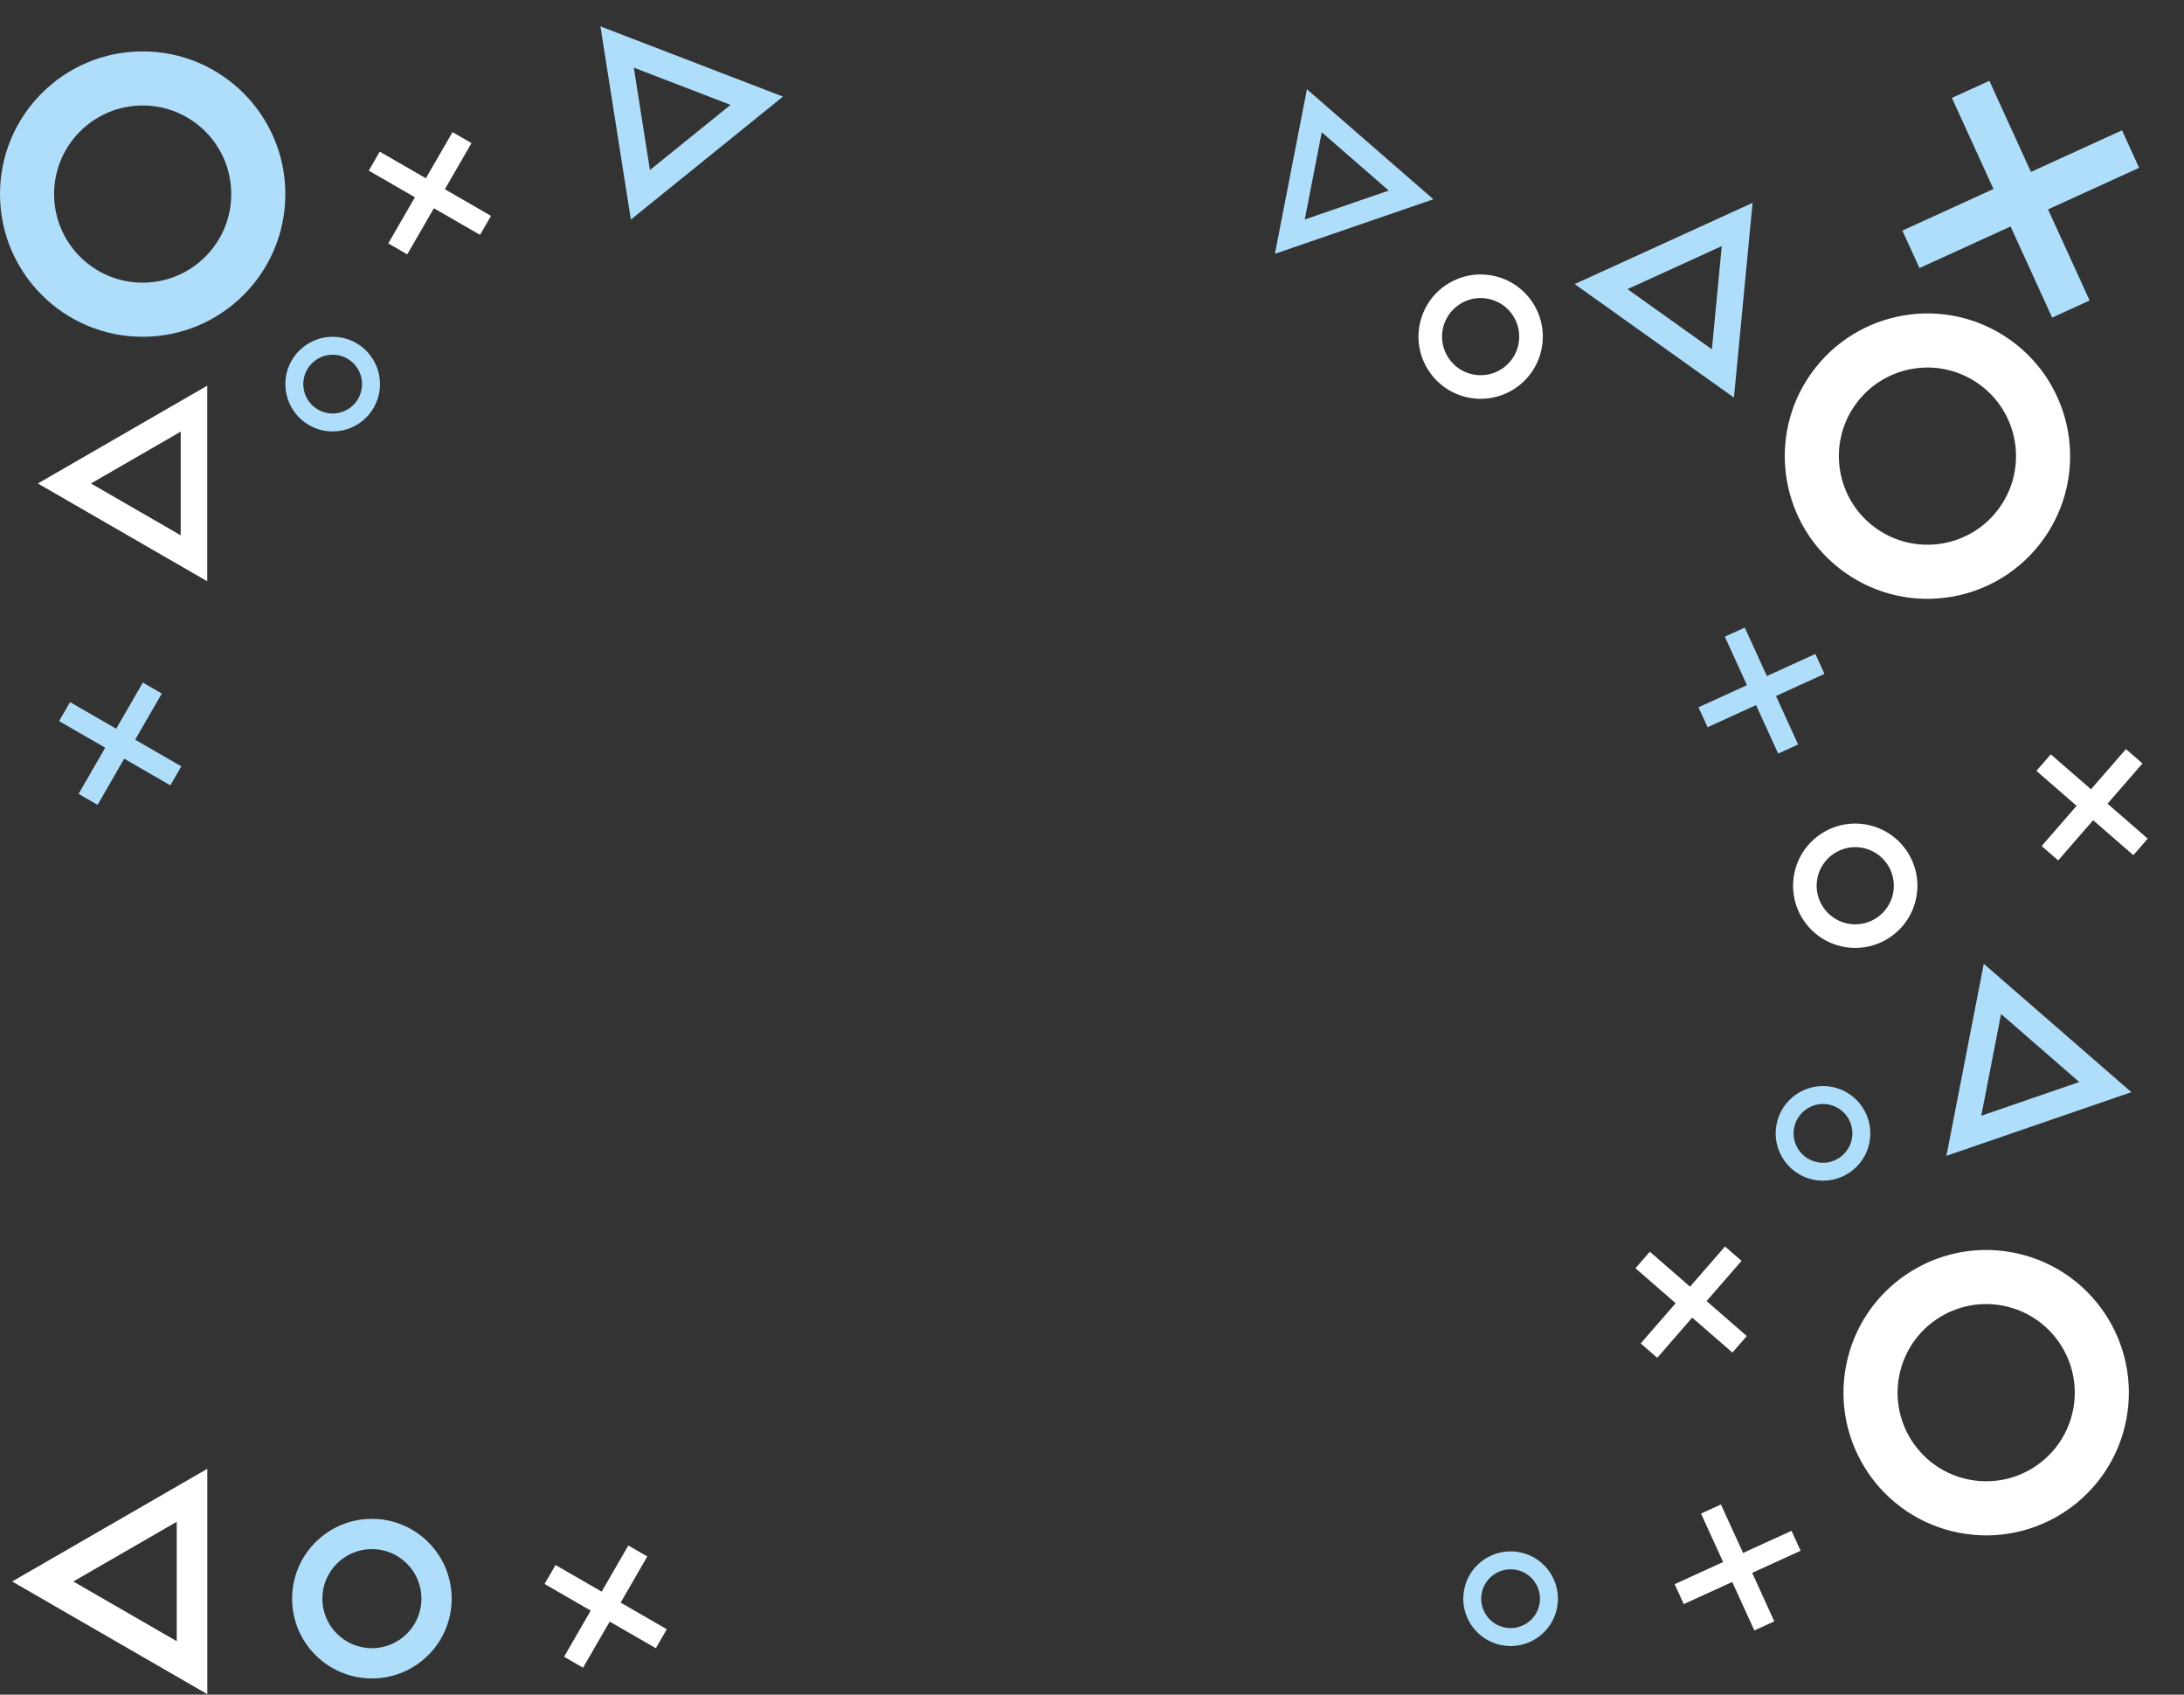 <svg width="1615" height="1253" viewBox="0 0 1615 1253" fill="none" xmlns="http://www.w3.org/2000/svg">
<rect x="0" y="0" width="1615" height="1253" fill="#333333" stroke="none"/>
<path fill-rule="evenodd" clip-rule="evenodd" d="M105.5 249C163.766 249 211 201.766 211 143.5C211 85.234 163.766 38 105.5 38C47.234 38 0 85.234 0 143.5C0 201.766 47.234 249 105.5 249ZM105.5 209C141.675 209 171 179.675 171 143.5C171 107.325 141.675 78 105.5 78C69.325 78 40 107.325 40 143.5C40 179.675 69.325 209 105.5 209Z" fill="#AFDEFA"/>
<path fill-rule="evenodd" clip-rule="evenodd" d="M246 319C265.33 319 281 303.33 281 284C281 264.67 265.33 249 246 249C226.67 249 211 264.67 211 284C211 303.33 226.67 319 246 319ZM246 305.73C258.001 305.73 267.73 296.001 267.73 284C267.73 271.999 258.001 262.27 246 262.27C233.999 262.27 224.27 271.999 224.27 284C224.27 296.001 233.999 305.73 246 305.73Z" fill="#AFDEFA"/>
<path fill-rule="evenodd" clip-rule="evenodd" d="M348.655 105.802L334.618 97.698L314.92 131.816L280.802 112.118L272.698 126.155L306.816 145.853L287.118 179.97L301.155 188.075L320.853 153.957L354.97 173.655L363.075 159.618L328.957 139.92L348.655 105.802Z" fill="white"/>
<path fill-rule="evenodd" clip-rule="evenodd" d="M153.25 429.783L153.25 285.157L28 357.47L153.25 429.783ZM133.623 395.787L133.623 319.152L67.255 357.47L133.623 395.787Z" fill="white"/>
<path fill-rule="evenodd" clip-rule="evenodd" d="M466.503 162.353L578.976 71.432L444 19.488L466.503 162.353ZM480.602 125.717L540.199 77.54L468.678 50.016L480.602 125.717Z" fill="#AFDEFA"/>
<path fill-rule="evenodd" clip-rule="evenodd" d="M119.655 512.802L105.618 504.698L85.92 538.816L51.802 519.118L43.698 533.155L77.816 552.853L58.118 586.97L72.155 595.075L91.853 560.957L125.97 580.655L134.075 566.618L99.957 546.92L119.655 512.802Z" fill="#AFDEFA"/>
<path fill-rule="evenodd" clip-rule="evenodd" d="M153.303 1086L9 1169.31L153.303 1252.63L153.303 1086ZM130.689 1125.17L54.226 1169.31L130.689 1213.46L130.689 1125.17Z" fill="white"/>
<path fill-rule="evenodd" clip-rule="evenodd" d="M275 1241C307.585 1241 334 1214.58 334 1182C334 1149.42 307.585 1123 275 1123C242.415 1123 216 1149.42 216 1182C216 1214.58 242.415 1241 275 1241ZM275 1218.63C295.23 1218.63 311.63 1202.23 311.63 1182C311.63 1161.77 295.23 1145.37 275 1145.37C254.77 1145.37 238.37 1161.77 238.37 1182C238.37 1202.23 254.77 1218.63 275 1218.63Z" fill="#AFDEFA"/>
<path fill-rule="evenodd" clip-rule="evenodd" d="M478.655 1150.8L464.618 1142.7L444.92 1176.82L410.802 1157.12L402.698 1171.15L436.816 1190.85L417.118 1224.97L431.155 1233.07L450.853 1198.96L484.97 1218.65L493.075 1204.62L458.957 1184.92L478.655 1150.8Z" fill="white"/>
<path fill-rule="evenodd" clip-rule="evenodd" d="M1488.87 926.154C1431.67 915.023 1376.29 952.364 1365.15 1009.56C1354.02 1066.75 1391.36 1122.14 1448.56 1133.27C1505.75 1144.4 1561.14 1107.06 1572.27 1049.87C1583.4 992.672 1546.06 937.285 1488.87 926.154ZM1481.22 965.418C1445.72 958.507 1411.33 981.69 1404.42 1017.2C1397.51 1052.71 1420.69 1087.09 1456.2 1094C1491.71 1100.92 1526.09 1077.73 1533.01 1042.22C1539.92 1006.72 1516.73 972.328 1481.22 965.418Z" fill="white"/>
<path fill-rule="evenodd" clip-rule="evenodd" d="M1354.74 803.633C1335.77 799.94 1317.39 812.328 1313.7 831.302C1310.01 850.276 1322.39 868.651 1341.37 872.343C1360.34 876.036 1378.72 863.648 1382.41 844.674C1386.1 825.7 1373.71 807.325 1354.74 803.633ZM1352.2 816.658C1340.42 814.366 1329.02 822.057 1326.72 833.837C1324.43 845.617 1332.12 857.025 1343.9 859.318C1355.68 861.61 1367.09 853.919 1369.38 842.139C1371.68 830.359 1363.98 818.951 1352.2 816.658Z" fill="#AFDEFA"/>
<path fill-rule="evenodd" clip-rule="evenodd" d="M1123.73 1147.69C1104.75 1143.99 1086.38 1156.38 1082.69 1175.36C1078.99 1194.33 1091.38 1212.7 1110.36 1216.4C1129.33 1220.09 1147.7 1207.7 1151.4 1188.73C1155.09 1169.75 1142.7 1151.38 1123.73 1147.69ZM1121.19 1160.71C1109.41 1158.42 1098 1166.11 1095.71 1177.89C1093.42 1189.67 1101.11 1201.08 1112.89 1203.37C1124.67 1205.66 1136.08 1197.97 1138.37 1186.19C1140.66 1174.41 1132.97 1163 1121.19 1160.71Z" fill="#AFDEFA"/>
<path fill-rule="evenodd" clip-rule="evenodd" d="M1380.67 609.78C1355.76 604.931 1331.63 621.198 1326.78 646.113C1321.93 671.029 1338.2 695.157 1363.11 700.006C1388.03 704.855 1412.16 688.588 1417.01 663.673C1421.86 638.758 1405.59 614.629 1380.67 609.78ZM1377.34 626.884C1361.88 623.874 1346.9 633.973 1343.88 649.442C1340.87 664.911 1350.97 679.891 1366.44 682.902C1381.91 685.912 1396.89 675.813 1399.9 660.344C1402.91 644.875 1392.81 629.895 1377.34 626.884Z" fill="white"/>
<path fill-rule="evenodd" clip-rule="evenodd" d="M1103.67 203.78C1078.76 198.931 1054.63 215.198 1049.78 240.113C1044.93 265.028 1061.2 289.157 1086.11 294.006C1111.03 298.855 1135.16 282.588 1140.01 257.673C1144.86 232.758 1128.59 208.629 1103.67 203.78ZM1100.34 220.884C1084.88 217.874 1069.9 227.973 1066.88 243.442C1063.87 258.911 1073.97 273.891 1089.44 276.902C1104.91 279.912 1119.89 269.813 1122.9 254.344C1125.91 238.875 1115.81 223.895 1100.34 220.884Z" fill="white"/>
<path fill-rule="evenodd" clip-rule="evenodd" d="M1213.25 993.293L1225.48 1003.93L1251.33 974.204L1281.06 1000.06L1291.69 987.826L1261.97 961.973L1287.82 932.247L1275.59 921.61L1249.74 951.337L1220.01 925.484L1209.37 937.714L1239.1 963.567L1213.25 993.293Z" fill="white"/>
<path fill-rule="evenodd" clip-rule="evenodd" d="M1466.94 712.608L1439.32 854.571L1576.07 807.517L1466.94 712.608ZM1479.72 749.728L1465.08 824.951L1537.54 800.018L1479.72 749.728Z" fill="#AFDEFA"/>
<path fill-rule="evenodd" clip-rule="evenodd" d="M1509.73 625.536L1521.96 636.172L1547.81 606.446L1577.54 632.299L1588.17 620.068L1558.45 594.216L1584.3 564.489L1572.07 553.853L1546.22 583.579L1516.49 557.726L1505.85 569.957L1535.58 595.809L1509.73 625.536Z" fill="white"/>
<path fill-rule="evenodd" clip-rule="evenodd" d="M1339.36 276.045C1305.55 323.5 1316.61 389.377 1364.07 423.183C1411.53 456.99 1477.4 445.925 1511.21 398.47C1545.02 351.014 1533.95 285.138 1486.5 251.331C1439.04 217.524 1373.16 228.589 1339.36 276.045ZM1371.94 299.253C1350.95 328.716 1357.82 369.616 1387.28 390.605C1416.74 411.594 1457.64 404.724 1478.63 375.261C1499.62 345.798 1492.75 304.899 1463.29 283.91C1433.82 262.921 1392.92 269.79 1371.94 299.253Z" fill="white"/>
<path fill-rule="evenodd" clip-rule="evenodd" d="M1314.9 557.171L1329.65 550.441L1313.29 514.602L1349.13 498.243L1342.4 483.498L1306.56 499.857L1290.2 464.018L1275.46 470.748L1291.82 506.587L1255.98 522.946L1262.71 537.691L1298.55 521.332L1314.9 557.171Z" fill="#AFDEFA"/>
<path fill-rule="evenodd" clip-rule="evenodd" d="M1297.29 1205.51L1312.03 1198.78L1295.67 1162.94L1331.51 1146.58L1324.78 1131.84L1288.94 1148.2L1272.58 1112.36L1257.84 1119.09L1274.2 1154.93L1238.36 1171.29L1245.09 1186.03L1280.93 1169.67L1297.29 1205.51Z" fill="white"/>
<path fill-rule="evenodd" clip-rule="evenodd" d="M1164.41 210.043L1282.2 293.957L1295.98 149.988L1164.41 210.043ZM1203.49 213.782L1265.9 258.246L1273.2 181.96L1203.49 213.782Z" fill="#AFDEFA"/>
<path fill-rule="evenodd" clip-rule="evenodd" d="M966.437 66L942.76 187.657L1059.96 147.333L966.437 66ZM977.382 97.81L964.836 162.274L1026.94 140.907L977.382 97.81Z" fill="#AFDEFA"/>
<path fill-rule="evenodd" clip-rule="evenodd" d="M1517.5 234.82L1545.21 222.171L1514.46 154.814L1581.82 124.069L1569.17 96.356L1501.81 127.102L1471.07 59.745L1443.36 72.395L1474.1 139.751L1406.75 170.496L1419.39 198.209L1486.75 167.463L1517.5 234.82Z" fill="#AFDEFA"/>
</svg>
